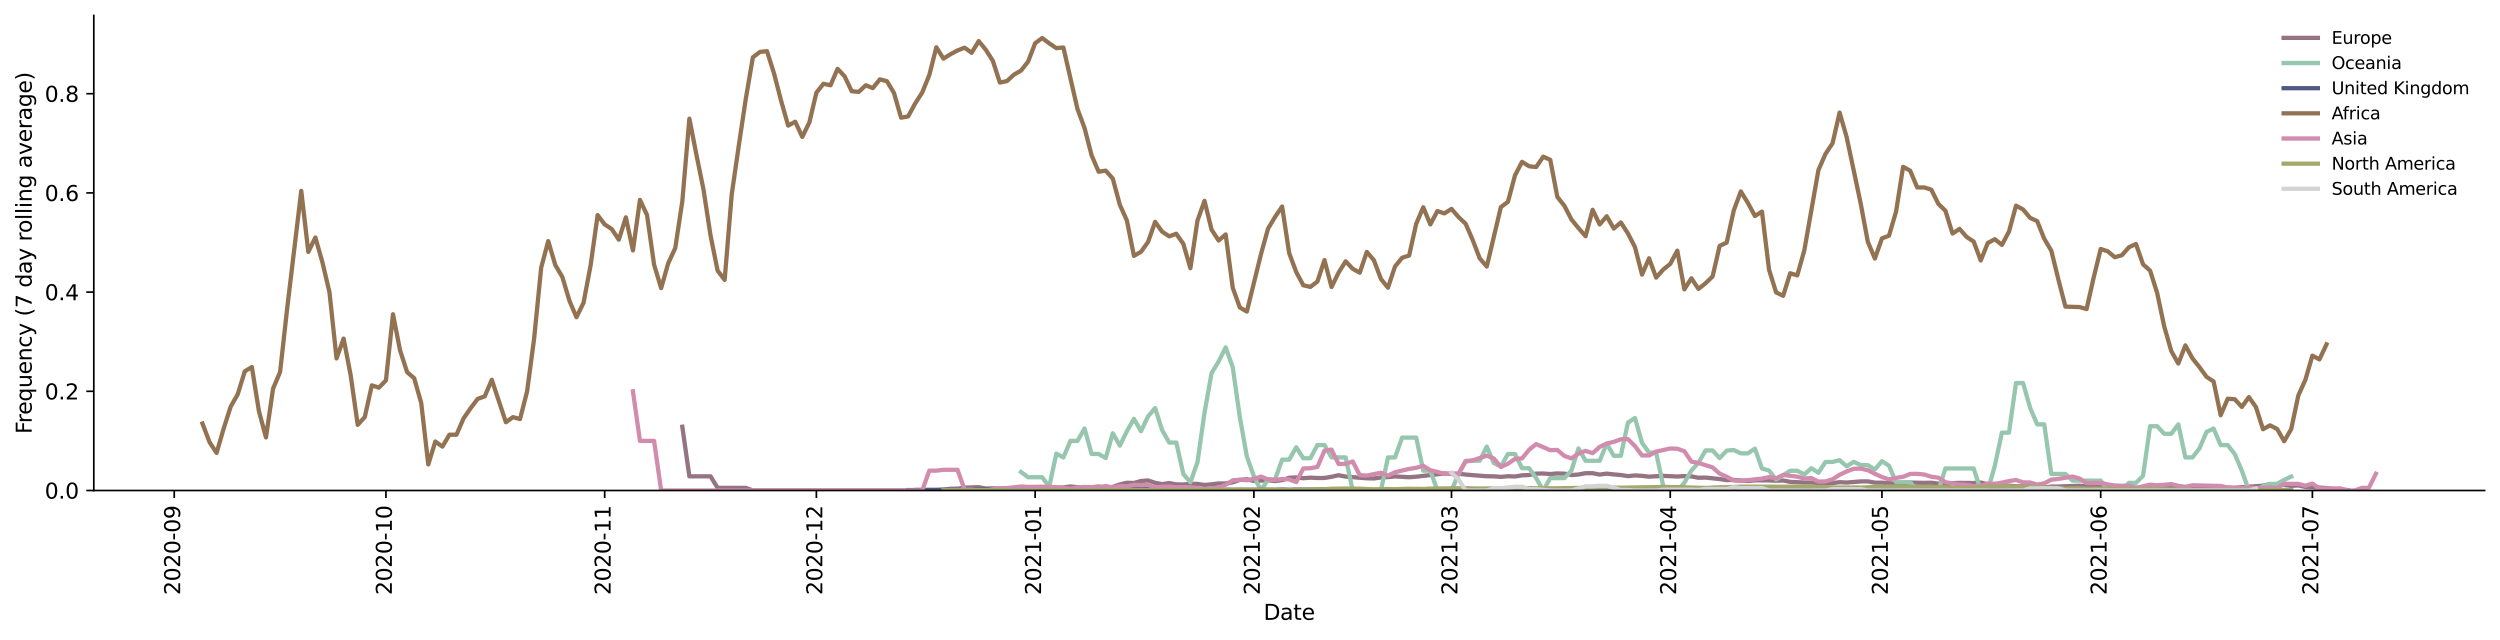 <?xml version="1.0" encoding="utf-8" standalone="no"?>
<!DOCTYPE svg PUBLIC "-//W3C//DTD SVG 1.1//EN"
  "http://www.w3.org/Graphics/SVG/1.1/DTD/svg11.dtd">
<svg height="298.621pt" version="1.1" viewBox="0 0 1166.981 298.621" width="1166.981pt" xmlns="http://www.w3.org/2000/svg" xmlns:xlink="http://www.w3.org/1999/xlink">
 <defs>
  <style type="text/css">*{stroke-linecap:butt;stroke-linejoin:round;}</style>
 </defs>
 <g id="figure_1">
  <g id="patch_1">
   <path d="M 0 298.621 
L 1166.981 298.621 
L 1166.981 0 
L 0 0 
z
" style="fill:#ffffff;"/>
  </g>
  <g id="axes_1">
   <g id="patch_2">
    <path d="M 43.781 228.96 
L 1159.781 228.96 
L 1159.781 7.2 
L 43.781 7.2 
z
" style="fill:#ffffff;"/>
   </g>
   <g id="matplotlib.axis_1">
    <g id="xtick_1">
     <g id="line2d_1">
      <defs>
       <path d="M 0 0 
L 0 3.5 
" id="meb7464f988" style="stroke:#000000;stroke-width:0.8;"/>
      </defs>
      <g>
       <use style="stroke:#000000;stroke-width:0.8;" x="81.333" xlink:href="#meb7464f988" y="228.96"/>
      </g>
     </g>
     <g id="text_1">
      <!-- 2020-09 -->
      <g transform="translate(84.092 277.743)rotate(-90)scale(0.1 -0.1)">
       <defs>
        <path d="M 1228 531 
L 3431 531 
L 3431 0 
L 469 0 
L 469 531 
Q 828 903 1448 1529 
Q 2069 2156 2228 2338 
Q 2531 2678 2651 2914 
Q 2772 3150 2772 3378 
Q 2772 3750 2511 3984 
Q 2250 4219 1831 4219 
Q 1534 4219 1204 4116 
Q 875 4013 500 3803 
L 500 4441 
Q 881 4594 1212 4672 
Q 1544 4750 1819 4750 
Q 2544 4750 2975 4387 
Q 3406 4025 3406 3419 
Q 3406 3131 3298 2873 
Q 3191 2616 2906 2266 
Q 2828 2175 2409 1742 
Q 1991 1309 1228 531 
z
" id="DejaVuSans-32" transform="scale(0.016)"/>
        <path d="M 2034 4250 
Q 1547 4250 1301 3770 
Q 1056 3291 1056 2328 
Q 1056 1369 1301 889 
Q 1547 409 2034 409 
Q 2525 409 2770 889 
Q 3016 1369 3016 2328 
Q 3016 3291 2770 3770 
Q 2525 4250 2034 4250 
z
M 2034 4750 
Q 2819 4750 3233 4129 
Q 3647 3509 3647 2328 
Q 3647 1150 3233 529 
Q 2819 -91 2034 -91 
Q 1250 -91 836 529 
Q 422 1150 422 2328 
Q 422 3509 836 4129 
Q 1250 4750 2034 4750 
z
" id="DejaVuSans-30" transform="scale(0.016)"/>
        <path d="M 313 2009 
L 1997 2009 
L 1997 1497 
L 313 1497 
L 313 2009 
z
" id="DejaVuSans-2d" transform="scale(0.016)"/>
        <path d="M 703 97 
L 703 672 
Q 941 559 1184 500 
Q 1428 441 1663 441 
Q 2288 441 2617 861 
Q 2947 1281 2994 2138 
Q 2813 1869 2534 1725 
Q 2256 1581 1919 1581 
Q 1219 1581 811 2004 
Q 403 2428 403 3163 
Q 403 3881 828 4315 
Q 1253 4750 1959 4750 
Q 2769 4750 3195 4129 
Q 3622 3509 3622 2328 
Q 3622 1225 3098 567 
Q 2575 -91 1691 -91 
Q 1453 -91 1209 -44 
Q 966 3 703 97 
z
M 1959 2075 
Q 2384 2075 2632 2365 
Q 2881 2656 2881 3163 
Q 2881 3666 2632 3958 
Q 2384 4250 1959 4250 
Q 1534 4250 1286 3958 
Q 1038 3666 1038 3163 
Q 1038 2656 1286 2365 
Q 1534 2075 1959 2075 
z
" id="DejaVuSans-39" transform="scale(0.016)"/>
       </defs>
       <use xlink:href="#DejaVuSans-32"/>
       <use x="63.623" xlink:href="#DejaVuSans-30"/>
       <use x="127.246" xlink:href="#DejaVuSans-32"/>
       <use x="190.869" xlink:href="#DejaVuSans-30"/>
       <use x="254.492" xlink:href="#DejaVuSans-2d"/>
       <use x="290.576" xlink:href="#DejaVuSans-30"/>
       <use x="354.199" xlink:href="#DejaVuSans-39"/>
      </g>
     </g>
    </g>
    <g id="xtick_2">
     <g id="line2d_2">
      <g>
       <use style="stroke:#000000;stroke-width:0.8;" x="180.152" xlink:href="#meb7464f988" y="228.96"/>
      </g>
     </g>
     <g id="text_2">
      <!-- 2020-10 -->
      <g transform="translate(182.911 277.743)rotate(-90)scale(0.1 -0.1)">
       <defs>
        <path d="M 794 531 
L 1825 531 
L 1825 4091 
L 703 3866 
L 703 4441 
L 1819 4666 
L 2450 4666 
L 2450 531 
L 3481 531 
L 3481 0 
L 794 0 
L 794 531 
z
" id="DejaVuSans-31" transform="scale(0.016)"/>
       </defs>
       <use xlink:href="#DejaVuSans-32"/>
       <use x="63.623" xlink:href="#DejaVuSans-30"/>
       <use x="127.246" xlink:href="#DejaVuSans-32"/>
       <use x="190.869" xlink:href="#DejaVuSans-30"/>
       <use x="254.492" xlink:href="#DejaVuSans-2d"/>
       <use x="290.576" xlink:href="#DejaVuSans-31"/>
       <use x="354.199" xlink:href="#DejaVuSans-30"/>
      </g>
     </g>
    </g>
    <g id="xtick_3">
     <g id="line2d_3">
      <g>
       <use style="stroke:#000000;stroke-width:0.8;" x="282.265" xlink:href="#meb7464f988" y="228.96"/>
      </g>
     </g>
     <g id="text_3">
      <!-- 2020-11 -->
      <g transform="translate(285.025 277.743)rotate(-90)scale(0.1 -0.1)">
       <use xlink:href="#DejaVuSans-32"/>
       <use x="63.623" xlink:href="#DejaVuSans-30"/>
       <use x="127.246" xlink:href="#DejaVuSans-32"/>
       <use x="190.869" xlink:href="#DejaVuSans-30"/>
       <use x="254.492" xlink:href="#DejaVuSans-2d"/>
       <use x="290.576" xlink:href="#DejaVuSans-31"/>
       <use x="354.199" xlink:href="#DejaVuSans-31"/>
      </g>
     </g>
    </g>
    <g id="xtick_4">
     <g id="line2d_4">
      <g>
       <use style="stroke:#000000;stroke-width:0.8;" x="381.085" xlink:href="#meb7464f988" y="228.96"/>
      </g>
     </g>
     <g id="text_4">
      <!-- 2020-12 -->
      <g transform="translate(383.844 277.743)rotate(-90)scale(0.1 -0.1)">
       <use xlink:href="#DejaVuSans-32"/>
       <use x="63.623" xlink:href="#DejaVuSans-30"/>
       <use x="127.246" xlink:href="#DejaVuSans-32"/>
       <use x="190.869" xlink:href="#DejaVuSans-30"/>
       <use x="254.492" xlink:href="#DejaVuSans-2d"/>
       <use x="290.576" xlink:href="#DejaVuSans-31"/>
       <use x="354.199" xlink:href="#DejaVuSans-32"/>
      </g>
     </g>
    </g>
    <g id="xtick_5">
     <g id="line2d_5">
      <g>
       <use style="stroke:#000000;stroke-width:0.8;" x="483.198" xlink:href="#meb7464f988" y="228.96"/>
      </g>
     </g>
     <g id="text_5">
      <!-- 2021-01 -->
      <g transform="translate(485.957 277.743)rotate(-90)scale(0.1 -0.1)">
       <use xlink:href="#DejaVuSans-32"/>
       <use x="63.623" xlink:href="#DejaVuSans-30"/>
       <use x="127.246" xlink:href="#DejaVuSans-32"/>
       <use x="190.869" xlink:href="#DejaVuSans-31"/>
       <use x="254.492" xlink:href="#DejaVuSans-2d"/>
       <use x="290.576" xlink:href="#DejaVuSans-30"/>
       <use x="354.199" xlink:href="#DejaVuSans-31"/>
      </g>
     </g>
    </g>
    <g id="xtick_6">
     <g id="line2d_6">
      <g>
       <use style="stroke:#000000;stroke-width:0.8;" x="585.311" xlink:href="#meb7464f988" y="228.96"/>
      </g>
     </g>
     <g id="text_6">
      <!-- 2021-02 -->
      <g transform="translate(588.071 277.743)rotate(-90)scale(0.1 -0.1)">
       <use xlink:href="#DejaVuSans-32"/>
       <use x="63.623" xlink:href="#DejaVuSans-30"/>
       <use x="127.246" xlink:href="#DejaVuSans-32"/>
       <use x="190.869" xlink:href="#DejaVuSans-31"/>
       <use x="254.492" xlink:href="#DejaVuSans-2d"/>
       <use x="290.576" xlink:href="#DejaVuSans-30"/>
       <use x="354.199" xlink:href="#DejaVuSans-32"/>
      </g>
     </g>
    </g>
    <g id="xtick_7">
     <g id="line2d_7">
      <g>
       <use style="stroke:#000000;stroke-width:0.8;" x="677.543" xlink:href="#meb7464f988" y="228.96"/>
      </g>
     </g>
     <g id="text_7">
      <!-- 2021-03 -->
      <g transform="translate(680.302 277.743)rotate(-90)scale(0.1 -0.1)">
       <defs>
        <path d="M 2597 2516 
Q 3050 2419 3304 2112 
Q 3559 1806 3559 1356 
Q 3559 666 3084 287 
Q 2609 -91 1734 -91 
Q 1441 -91 1130 -33 
Q 819 25 488 141 
L 488 750 
Q 750 597 1062 519 
Q 1375 441 1716 441 
Q 2309 441 2620 675 
Q 2931 909 2931 1356 
Q 2931 1769 2642 2001 
Q 2353 2234 1838 2234 
L 1294 2234 
L 1294 2753 
L 1863 2753 
Q 2328 2753 2575 2939 
Q 2822 3125 2822 3475 
Q 2822 3834 2567 4026 
Q 2313 4219 1838 4219 
Q 1578 4219 1281 4162 
Q 984 4106 628 3988 
L 628 4550 
Q 988 4650 1302 4700 
Q 1616 4750 1894 4750 
Q 2613 4750 3031 4423 
Q 3450 4097 3450 3541 
Q 3450 3153 3228 2886 
Q 3006 2619 2597 2516 
z
" id="DejaVuSans-33" transform="scale(0.016)"/>
       </defs>
       <use xlink:href="#DejaVuSans-32"/>
       <use x="63.623" xlink:href="#DejaVuSans-30"/>
       <use x="127.246" xlink:href="#DejaVuSans-32"/>
       <use x="190.869" xlink:href="#DejaVuSans-31"/>
       <use x="254.492" xlink:href="#DejaVuSans-2d"/>
       <use x="290.576" xlink:href="#DejaVuSans-30"/>
       <use x="354.199" xlink:href="#DejaVuSans-33"/>
      </g>
     </g>
    </g>
    <g id="xtick_8">
     <g id="line2d_8">
      <g>
       <use style="stroke:#000000;stroke-width:0.8;" x="779.656" xlink:href="#meb7464f988" y="228.96"/>
      </g>
     </g>
     <g id="text_8">
      <!-- 2021-04 -->
      <g transform="translate(782.415 277.743)rotate(-90)scale(0.1 -0.1)">
       <defs>
        <path d="M 2419 4116 
L 825 1625 
L 2419 1625 
L 2419 4116 
z
M 2253 4666 
L 3047 4666 
L 3047 1625 
L 3713 1625 
L 3713 1100 
L 3047 1100 
L 3047 0 
L 2419 0 
L 2419 1100 
L 313 1100 
L 313 1709 
L 2253 4666 
z
" id="DejaVuSans-34" transform="scale(0.016)"/>
       </defs>
       <use xlink:href="#DejaVuSans-32"/>
       <use x="63.623" xlink:href="#DejaVuSans-30"/>
       <use x="127.246" xlink:href="#DejaVuSans-32"/>
       <use x="190.869" xlink:href="#DejaVuSans-31"/>
       <use x="254.492" xlink:href="#DejaVuSans-2d"/>
       <use x="290.576" xlink:href="#DejaVuSans-30"/>
       <use x="354.199" xlink:href="#DejaVuSans-34"/>
      </g>
     </g>
    </g>
    <g id="xtick_9">
     <g id="line2d_9">
      <g>
       <use style="stroke:#000000;stroke-width:0.8;" x="878.475" xlink:href="#meb7464f988" y="228.96"/>
      </g>
     </g>
     <g id="text_9">
      <!-- 2021-05 -->
      <g transform="translate(881.235 277.743)rotate(-90)scale(0.1 -0.1)">
       <defs>
        <path d="M 691 4666 
L 3169 4666 
L 3169 4134 
L 1269 4134 
L 1269 2991 
Q 1406 3038 1543 3061 
Q 1681 3084 1819 3084 
Q 2600 3084 3056 2656 
Q 3513 2228 3513 1497 
Q 3513 744 3044 326 
Q 2575 -91 1722 -91 
Q 1428 -91 1123 -41 
Q 819 9 494 109 
L 494 744 
Q 775 591 1075 516 
Q 1375 441 1709 441 
Q 2250 441 2565 725 
Q 2881 1009 2881 1497 
Q 2881 1984 2565 2268 
Q 2250 2553 1709 2553 
Q 1456 2553 1204 2497 
Q 953 2441 691 2322 
L 691 4666 
z
" id="DejaVuSans-35" transform="scale(0.016)"/>
       </defs>
       <use xlink:href="#DejaVuSans-32"/>
       <use x="63.623" xlink:href="#DejaVuSans-30"/>
       <use x="127.246" xlink:href="#DejaVuSans-32"/>
       <use x="190.869" xlink:href="#DejaVuSans-31"/>
       <use x="254.492" xlink:href="#DejaVuSans-2d"/>
       <use x="290.576" xlink:href="#DejaVuSans-30"/>
       <use x="354.199" xlink:href="#DejaVuSans-35"/>
      </g>
     </g>
    </g>
    <g id="xtick_10">
     <g id="line2d_10">
      <g>
       <use style="stroke:#000000;stroke-width:0.8;" x="980.589" xlink:href="#meb7464f988" y="228.96"/>
      </g>
     </g>
     <g id="text_10">
      <!-- 2021-06 -->
      <g transform="translate(983.348 277.743)rotate(-90)scale(0.1 -0.1)">
       <defs>
        <path d="M 2113 2584 
Q 1688 2584 1439 2293 
Q 1191 2003 1191 1497 
Q 1191 994 1439 701 
Q 1688 409 2113 409 
Q 2538 409 2786 701 
Q 3034 994 3034 1497 
Q 3034 2003 2786 2293 
Q 2538 2584 2113 2584 
z
M 3366 4563 
L 3366 3988 
Q 3128 4100 2886 4159 
Q 2644 4219 2406 4219 
Q 1781 4219 1451 3797 
Q 1122 3375 1075 2522 
Q 1259 2794 1537 2939 
Q 1816 3084 2150 3084 
Q 2853 3084 3261 2657 
Q 3669 2231 3669 1497 
Q 3669 778 3244 343 
Q 2819 -91 2113 -91 
Q 1303 -91 875 529 
Q 447 1150 447 2328 
Q 447 3434 972 4092 
Q 1497 4750 2381 4750 
Q 2619 4750 2861 4703 
Q 3103 4656 3366 4563 
z
" id="DejaVuSans-36" transform="scale(0.016)"/>
       </defs>
       <use xlink:href="#DejaVuSans-32"/>
       <use x="63.623" xlink:href="#DejaVuSans-30"/>
       <use x="127.246" xlink:href="#DejaVuSans-32"/>
       <use x="190.869" xlink:href="#DejaVuSans-31"/>
       <use x="254.492" xlink:href="#DejaVuSans-2d"/>
       <use x="290.576" xlink:href="#DejaVuSans-30"/>
       <use x="354.199" xlink:href="#DejaVuSans-36"/>
      </g>
     </g>
    </g>
    <g id="xtick_11">
     <g id="line2d_11">
      <g>
       <use style="stroke:#000000;stroke-width:0.8;" x="1079.408" xlink:href="#meb7464f988" y="228.96"/>
      </g>
     </g>
     <g id="text_11">
      <!-- 2021-07 -->
      <g transform="translate(1082.168 277.743)rotate(-90)scale(0.1 -0.1)">
       <defs>
        <path d="M 525 4666 
L 3525 4666 
L 3525 4397 
L 1831 0 
L 1172 0 
L 2766 4134 
L 525 4134 
L 525 4666 
z
" id="DejaVuSans-37" transform="scale(0.016)"/>
       </defs>
       <use xlink:href="#DejaVuSans-32"/>
       <use x="63.623" xlink:href="#DejaVuSans-30"/>
       <use x="127.246" xlink:href="#DejaVuSans-32"/>
       <use x="190.869" xlink:href="#DejaVuSans-31"/>
       <use x="254.492" xlink:href="#DejaVuSans-2d"/>
       <use x="290.576" xlink:href="#DejaVuSans-30"/>
       <use x="354.199" xlink:href="#DejaVuSans-37"/>
      </g>
     </g>
    </g>
    <g id="text_12">
     <!-- Date -->
     <g transform="translate(589.83 289.341)scale(0.1 -0.1)">
      <defs>
       <path d="M 1259 4147 
L 1259 519 
L 2022 519 
Q 2988 519 3436 956 
Q 3884 1394 3884 2338 
Q 3884 3275 3436 3711 
Q 2988 4147 2022 4147 
L 1259 4147 
z
M 628 4666 
L 1925 4666 
Q 3281 4666 3915 4102 
Q 4550 3538 4550 2338 
Q 4550 1131 3912 565 
Q 3275 0 1925 0 
L 628 0 
L 628 4666 
z
" id="DejaVuSans-44" transform="scale(0.016)"/>
       <path d="M 2194 1759 
Q 1497 1759 1228 1600 
Q 959 1441 959 1056 
Q 959 750 1161 570 
Q 1363 391 1709 391 
Q 2188 391 2477 730 
Q 2766 1069 2766 1631 
L 2766 1759 
L 2194 1759 
z
M 3341 1997 
L 3341 0 
L 2766 0 
L 2766 531 
Q 2569 213 2275 61 
Q 1981 -91 1556 -91 
Q 1019 -91 701 211 
Q 384 513 384 1019 
Q 384 1609 779 1909 
Q 1175 2209 1959 2209 
L 2766 2209 
L 2766 2266 
Q 2766 2663 2505 2880 
Q 2244 3097 1772 3097 
Q 1472 3097 1187 3025 
Q 903 2953 641 2809 
L 641 3341 
Q 956 3463 1253 3523 
Q 1550 3584 1831 3584 
Q 2591 3584 2966 3190 
Q 3341 2797 3341 1997 
z
" id="DejaVuSans-61" transform="scale(0.016)"/>
       <path d="M 1172 4494 
L 1172 3500 
L 2356 3500 
L 2356 3053 
L 1172 3053 
L 1172 1153 
Q 1172 725 1289 603 
Q 1406 481 1766 481 
L 2356 481 
L 2356 0 
L 1766 0 
Q 1100 0 847 248 
Q 594 497 594 1153 
L 594 3053 
L 172 3053 
L 172 3500 
L 594 3500 
L 594 4494 
L 1172 4494 
z
" id="DejaVuSans-74" transform="scale(0.016)"/>
       <path d="M 3597 1894 
L 3597 1613 
L 953 1613 
Q 991 1019 1311 708 
Q 1631 397 2203 397 
Q 2534 397 2845 478 
Q 3156 559 3463 722 
L 3463 178 
Q 3153 47 2828 -22 
Q 2503 -91 2169 -91 
Q 1331 -91 842 396 
Q 353 884 353 1716 
Q 353 2575 817 3079 
Q 1281 3584 2069 3584 
Q 2775 3584 3186 3129 
Q 3597 2675 3597 1894 
z
M 3022 2063 
Q 3016 2534 2758 2815 
Q 2500 3097 2075 3097 
Q 1594 3097 1305 2825 
Q 1016 2553 972 2059 
L 3022 2063 
z
" id="DejaVuSans-65" transform="scale(0.016)"/>
      </defs>
      <use xlink:href="#DejaVuSans-44"/>
      <use x="77.002" xlink:href="#DejaVuSans-61"/>
      <use x="138.281" xlink:href="#DejaVuSans-74"/>
      <use x="177.49" xlink:href="#DejaVuSans-65"/>
     </g>
    </g>
   </g>
   <g id="matplotlib.axis_2">
    <g id="ytick_1">
     <g id="line2d_12">
      <defs>
       <path d="M 0 0 
L -3.5 0 
" id="m2d8e67a272" style="stroke:#000000;stroke-width:0.8;"/>
      </defs>
      <g>
       <use style="stroke:#000000;stroke-width:0.8;" x="43.781" xlink:href="#m2d8e67a272" y="228.96"/>
      </g>
     </g>
     <g id="text_13">
      <!-- 0.0 -->
      <g transform="translate(20.878 232.759)scale(0.1 -0.1)">
       <defs>
        <path d="M 684 794 
L 1344 794 
L 1344 0 
L 684 0 
L 684 794 
z
" id="DejaVuSans-2e" transform="scale(0.016)"/>
       </defs>
       <use xlink:href="#DejaVuSans-30"/>
       <use x="63.623" xlink:href="#DejaVuSans-2e"/>
       <use x="95.41" xlink:href="#DejaVuSans-30"/>
      </g>
     </g>
    </g>
    <g id="ytick_2">
     <g id="line2d_13">
      <g>
       <use style="stroke:#000000;stroke-width:0.8;" x="43.781" xlink:href="#m2d8e67a272" y="182.654"/>
      </g>
     </g>
     <g id="text_14">
      <!-- 0.2 -->
      <g transform="translate(20.878 186.454)scale(0.1 -0.1)">
       <use xlink:href="#DejaVuSans-30"/>
       <use x="63.623" xlink:href="#DejaVuSans-2e"/>
       <use x="95.41" xlink:href="#DejaVuSans-32"/>
      </g>
     </g>
    </g>
    <g id="ytick_3">
     <g id="line2d_14">
      <g>
       <use style="stroke:#000000;stroke-width:0.8;" x="43.781" xlink:href="#m2d8e67a272" y="136.349"/>
      </g>
     </g>
     <g id="text_15">
      <!-- 0.4 -->
      <g transform="translate(20.878 140.148)scale(0.1 -0.1)">
       <use xlink:href="#DejaVuSans-30"/>
       <use x="63.623" xlink:href="#DejaVuSans-2e"/>
       <use x="95.41" xlink:href="#DejaVuSans-34"/>
      </g>
     </g>
    </g>
    <g id="ytick_4">
     <g id="line2d_15">
      <g>
       <use style="stroke:#000000;stroke-width:0.8;" x="43.781" xlink:href="#m2d8e67a272" y="90.043"/>
      </g>
     </g>
     <g id="text_16">
      <!-- 0.6 -->
      <g transform="translate(20.878 93.842)scale(0.1 -0.1)">
       <use xlink:href="#DejaVuSans-30"/>
       <use x="63.623" xlink:href="#DejaVuSans-2e"/>
       <use x="95.41" xlink:href="#DejaVuSans-36"/>
      </g>
     </g>
    </g>
    <g id="ytick_5">
     <g id="line2d_16">
      <g>
       <use style="stroke:#000000;stroke-width:0.8;" x="43.781" xlink:href="#m2d8e67a272" y="43.737"/>
      </g>
     </g>
     <g id="text_17">
      <!-- 0.8 -->
      <g transform="translate(20.878 47.537)scale(0.1 -0.1)">
       <defs>
        <path d="M 2034 2216 
Q 1584 2216 1326 1975 
Q 1069 1734 1069 1313 
Q 1069 891 1326 650 
Q 1584 409 2034 409 
Q 2484 409 2743 651 
Q 3003 894 3003 1313 
Q 3003 1734 2745 1975 
Q 2488 2216 2034 2216 
z
M 1403 2484 
Q 997 2584 770 2862 
Q 544 3141 544 3541 
Q 544 4100 942 4425 
Q 1341 4750 2034 4750 
Q 2731 4750 3128 4425 
Q 3525 4100 3525 3541 
Q 3525 3141 3298 2862 
Q 3072 2584 2669 2484 
Q 3125 2378 3379 2068 
Q 3634 1759 3634 1313 
Q 3634 634 3220 271 
Q 2806 -91 2034 -91 
Q 1263 -91 848 271 
Q 434 634 434 1313 
Q 434 1759 690 2068 
Q 947 2378 1403 2484 
z
M 1172 3481 
Q 1172 3119 1398 2916 
Q 1625 2713 2034 2713 
Q 2441 2713 2670 2916 
Q 2900 3119 2900 3481 
Q 2900 3844 2670 4047 
Q 2441 4250 2034 4250 
Q 1625 4250 1398 4047 
Q 1172 3844 1172 3481 
z
" id="DejaVuSans-38" transform="scale(0.016)"/>
       </defs>
       <use xlink:href="#DejaVuSans-30"/>
       <use x="63.623" xlink:href="#DejaVuSans-2e"/>
       <use x="95.41" xlink:href="#DejaVuSans-38"/>
      </g>
     </g>
    </g>
    <g id="text_18">
     <!-- Frequency (7 day rolling average) -->
     <g transform="translate(14.798 202.529)rotate(-90)scale(0.1 -0.1)">
      <defs>
       <path d="M 628 4666 
L 3309 4666 
L 3309 4134 
L 1259 4134 
L 1259 2759 
L 3109 2759 
L 3109 2228 
L 1259 2228 
L 1259 0 
L 628 0 
L 628 4666 
z
" id="DejaVuSans-46" transform="scale(0.016)"/>
       <path d="M 2631 2963 
Q 2534 3019 2420 3045 
Q 2306 3072 2169 3072 
Q 1681 3072 1420 2755 
Q 1159 2438 1159 1844 
L 1159 0 
L 581 0 
L 581 3500 
L 1159 3500 
L 1159 2956 
Q 1341 3275 1631 3429 
Q 1922 3584 2338 3584 
Q 2397 3584 2469 3576 
Q 2541 3569 2628 3553 
L 2631 2963 
z
" id="DejaVuSans-72" transform="scale(0.016)"/>
       <path d="M 947 1747 
Q 947 1113 1208 752 
Q 1469 391 1925 391 
Q 2381 391 2643 752 
Q 2906 1113 2906 1747 
Q 2906 2381 2643 2742 
Q 2381 3103 1925 3103 
Q 1469 3103 1208 2742 
Q 947 2381 947 1747 
z
M 2906 525 
Q 2725 213 2448 61 
Q 2172 -91 1784 -91 
Q 1150 -91 751 415 
Q 353 922 353 1747 
Q 353 2572 751 3078 
Q 1150 3584 1784 3584 
Q 2172 3584 2448 3432 
Q 2725 3281 2906 2969 
L 2906 3500 
L 3481 3500 
L 3481 -1331 
L 2906 -1331 
L 2906 525 
z
" id="DejaVuSans-71" transform="scale(0.016)"/>
       <path d="M 544 1381 
L 544 3500 
L 1119 3500 
L 1119 1403 
Q 1119 906 1312 657 
Q 1506 409 1894 409 
Q 2359 409 2629 706 
Q 2900 1003 2900 1516 
L 2900 3500 
L 3475 3500 
L 3475 0 
L 2900 0 
L 2900 538 
Q 2691 219 2414 64 
Q 2138 -91 1772 -91 
Q 1169 -91 856 284 
Q 544 659 544 1381 
z
M 1991 3584 
L 1991 3584 
z
" id="DejaVuSans-75" transform="scale(0.016)"/>
       <path d="M 3513 2113 
L 3513 0 
L 2938 0 
L 2938 2094 
Q 2938 2591 2744 2837 
Q 2550 3084 2163 3084 
Q 1697 3084 1428 2787 
Q 1159 2491 1159 1978 
L 1159 0 
L 581 0 
L 581 3500 
L 1159 3500 
L 1159 2956 
Q 1366 3272 1645 3428 
Q 1925 3584 2291 3584 
Q 2894 3584 3203 3211 
Q 3513 2838 3513 2113 
z
" id="DejaVuSans-6e" transform="scale(0.016)"/>
       <path d="M 3122 3366 
L 3122 2828 
Q 2878 2963 2633 3030 
Q 2388 3097 2138 3097 
Q 1578 3097 1268 2742 
Q 959 2388 959 1747 
Q 959 1106 1268 751 
Q 1578 397 2138 397 
Q 2388 397 2633 464 
Q 2878 531 3122 666 
L 3122 134 
Q 2881 22 2623 -34 
Q 2366 -91 2075 -91 
Q 1284 -91 818 406 
Q 353 903 353 1747 
Q 353 2603 823 3093 
Q 1294 3584 2113 3584 
Q 2378 3584 2631 3529 
Q 2884 3475 3122 3366 
z
" id="DejaVuSans-63" transform="scale(0.016)"/>
       <path d="M 2059 -325 
Q 1816 -950 1584 -1140 
Q 1353 -1331 966 -1331 
L 506 -1331 
L 506 -850 
L 844 -850 
Q 1081 -850 1212 -737 
Q 1344 -625 1503 -206 
L 1606 56 
L 191 3500 
L 800 3500 
L 1894 763 
L 2988 3500 
L 3597 3500 
L 2059 -325 
z
" id="DejaVuSans-79" transform="scale(0.016)"/>
       <path id="DejaVuSans-20" transform="scale(0.016)"/>
       <path d="M 1984 4856 
Q 1566 4138 1362 3434 
Q 1159 2731 1159 2009 
Q 1159 1288 1364 580 
Q 1569 -128 1984 -844 
L 1484 -844 
Q 1016 -109 783 600 
Q 550 1309 550 2009 
Q 550 2706 781 3412 
Q 1013 4119 1484 4856 
L 1984 4856 
z
" id="DejaVuSans-28" transform="scale(0.016)"/>
       <path d="M 2906 2969 
L 2906 4863 
L 3481 4863 
L 3481 0 
L 2906 0 
L 2906 525 
Q 2725 213 2448 61 
Q 2172 -91 1784 -91 
Q 1150 -91 751 415 
Q 353 922 353 1747 
Q 353 2572 751 3078 
Q 1150 3584 1784 3584 
Q 2172 3584 2448 3432 
Q 2725 3281 2906 2969 
z
M 947 1747 
Q 947 1113 1208 752 
Q 1469 391 1925 391 
Q 2381 391 2643 752 
Q 2906 1113 2906 1747 
Q 2906 2381 2643 2742 
Q 2381 3103 1925 3103 
Q 1469 3103 1208 2742 
Q 947 2381 947 1747 
z
" id="DejaVuSans-64" transform="scale(0.016)"/>
       <path d="M 1959 3097 
Q 1497 3097 1228 2736 
Q 959 2375 959 1747 
Q 959 1119 1226 758 
Q 1494 397 1959 397 
Q 2419 397 2687 759 
Q 2956 1122 2956 1747 
Q 2956 2369 2687 2733 
Q 2419 3097 1959 3097 
z
M 1959 3584 
Q 2709 3584 3137 3096 
Q 3566 2609 3566 1747 
Q 3566 888 3137 398 
Q 2709 -91 1959 -91 
Q 1206 -91 779 398 
Q 353 888 353 1747 
Q 353 2609 779 3096 
Q 1206 3584 1959 3584 
z
" id="DejaVuSans-6f" transform="scale(0.016)"/>
       <path d="M 603 4863 
L 1178 4863 
L 1178 0 
L 603 0 
L 603 4863 
z
" id="DejaVuSans-6c" transform="scale(0.016)"/>
       <path d="M 603 3500 
L 1178 3500 
L 1178 0 
L 603 0 
L 603 3500 
z
M 603 4863 
L 1178 4863 
L 1178 4134 
L 603 4134 
L 603 4863 
z
" id="DejaVuSans-69" transform="scale(0.016)"/>
       <path d="M 2906 1791 
Q 2906 2416 2648 2759 
Q 2391 3103 1925 3103 
Q 1463 3103 1205 2759 
Q 947 2416 947 1791 
Q 947 1169 1205 825 
Q 1463 481 1925 481 
Q 2391 481 2648 825 
Q 2906 1169 2906 1791 
z
M 3481 434 
Q 3481 -459 3084 -895 
Q 2688 -1331 1869 -1331 
Q 1566 -1331 1297 -1286 
Q 1028 -1241 775 -1147 
L 775 -588 
Q 1028 -725 1275 -790 
Q 1522 -856 1778 -856 
Q 2344 -856 2625 -561 
Q 2906 -266 2906 331 
L 2906 616 
Q 2728 306 2450 153 
Q 2172 0 1784 0 
Q 1141 0 747 490 
Q 353 981 353 1791 
Q 353 2603 747 3093 
Q 1141 3584 1784 3584 
Q 2172 3584 2450 3431 
Q 2728 3278 2906 2969 
L 2906 3500 
L 3481 3500 
L 3481 434 
z
" id="DejaVuSans-67" transform="scale(0.016)"/>
       <path d="M 191 3500 
L 800 3500 
L 1894 563 
L 2988 3500 
L 3597 3500 
L 2284 0 
L 1503 0 
L 191 3500 
z
" id="DejaVuSans-76" transform="scale(0.016)"/>
       <path d="M 513 4856 
L 1013 4856 
Q 1481 4119 1714 3412 
Q 1947 2706 1947 2009 
Q 1947 1309 1714 600 
Q 1481 -109 1013 -844 
L 513 -844 
Q 928 -128 1133 580 
Q 1338 1288 1338 2009 
Q 1338 2731 1133 3434 
Q 928 4138 513 4856 
z
" id="DejaVuSans-29" transform="scale(0.016)"/>
      </defs>
      <use xlink:href="#DejaVuSans-46"/>
      <use x="50.27" xlink:href="#DejaVuSans-72"/>
      <use x="89.133" xlink:href="#DejaVuSans-65"/>
      <use x="150.656" xlink:href="#DejaVuSans-71"/>
      <use x="214.133" xlink:href="#DejaVuSans-75"/>
      <use x="277.512" xlink:href="#DejaVuSans-65"/>
      <use x="339.035" xlink:href="#DejaVuSans-6e"/>
      <use x="402.414" xlink:href="#DejaVuSans-63"/>
      <use x="457.395" xlink:href="#DejaVuSans-79"/>
      <use x="516.574" xlink:href="#DejaVuSans-20"/>
      <use x="548.361" xlink:href="#DejaVuSans-28"/>
      <use x="587.375" xlink:href="#DejaVuSans-37"/>
      <use x="650.998" xlink:href="#DejaVuSans-20"/>
      <use x="682.785" xlink:href="#DejaVuSans-64"/>
      <use x="746.262" xlink:href="#DejaVuSans-61"/>
      <use x="807.541" xlink:href="#DejaVuSans-79"/>
      <use x="866.721" xlink:href="#DejaVuSans-20"/>
      <use x="898.508" xlink:href="#DejaVuSans-72"/>
      <use x="937.371" xlink:href="#DejaVuSans-6f"/>
      <use x="998.553" xlink:href="#DejaVuSans-6c"/>
      <use x="1026.336" xlink:href="#DejaVuSans-6c"/>
      <use x="1054.119" xlink:href="#DejaVuSans-69"/>
      <use x="1081.902" xlink:href="#DejaVuSans-6e"/>
      <use x="1145.281" xlink:href="#DejaVuSans-67"/>
      <use x="1208.758" xlink:href="#DejaVuSans-20"/>
      <use x="1240.545" xlink:href="#DejaVuSans-61"/>
      <use x="1301.824" xlink:href="#DejaVuSans-76"/>
      <use x="1361.004" xlink:href="#DejaVuSans-65"/>
      <use x="1422.527" xlink:href="#DejaVuSans-72"/>
      <use x="1463.641" xlink:href="#DejaVuSans-61"/>
      <use x="1524.92" xlink:href="#DejaVuSans-67"/>
      <use x="1588.396" xlink:href="#DejaVuSans-65"/>
      <use x="1649.92" xlink:href="#DejaVuSans-29"/>
     </g>
    </g>
   </g>
   <g id="line2d_17">
    <path clip-path="url(#p9cdc4eec17)" d="M 318.499 199.192 
L 321.793 222.345 
L 331.675 222.345 
L 334.969 227.741 
L 348.145 227.741 
L 351.439 228.96 
L 423.906 228.942 
L 427.2 228.713 
L 437.082 228.713 
L 440.376 228.548 
L 443.67 228.139 
L 446.964 228.115 
L 450.258 227.629 
L 456.846 227.401 
L 460.14 228.039 
L 463.434 227.94 
L 466.728 228.097 
L 470.022 228.111 
L 476.61 227.771 
L 483.198 228.08 
L 486.492 227.582 
L 493.08 227.694 
L 496.374 227.534 
L 499.668 227.074 
L 506.256 227.764 
L 512.844 227.107 
L 516.138 227.615 
L 519.432 227.3 
L 522.726 226.137 
L 526.02 225.363 
L 529.314 225.457 
L 532.608 224.519 
L 535.902 224.271 
L 539.196 225.394 
L 542.49 225.98 
L 545.784 225.496 
L 549.078 226.118 
L 552.372 226.16 
L 555.666 225.85 
L 558.96 225.886 
L 562.254 226.379 
L 565.547 226.082 
L 568.841 225.671 
L 572.135 225.677 
L 575.429 225.149 
L 578.723 224.017 
L 582.017 223.728 
L 585.311 224.514 
L 591.899 224.206 
L 595.193 224.568 
L 598.487 224.113 
L 601.781 223.011 
L 605.075 222.842 
L 608.369 223.236 
L 611.663 222.96 
L 614.957 223.132 
L 618.251 223.106 
L 621.545 222.557 
L 624.839 221.834 
L 628.133 222.472 
L 638.015 223.259 
L 641.309 223.341 
L 644.603 222.876 
L 647.897 222.702 
L 651.191 222.398 
L 657.779 222.77 
L 661.073 222.521 
L 674.249 220.998 
L 677.543 221.264 
L 680.837 221.125 
L 684.131 221.521 
L 694.013 222.313 
L 697.307 222.354 
L 700.601 222.592 
L 703.895 222.301 
L 707.189 222.416 
L 710.483 221.882 
L 713.777 221.752 
L 717.071 221.078 
L 720.364 221.032 
L 723.658 221.281 
L 726.952 220.989 
L 730.246 221.092 
L 733.54 221.766 
L 736.834 221.496 
L 740.128 220.877 
L 743.422 220.876 
L 746.716 221.53 
L 750.01 221.078 
L 753.304 221.462 
L 756.598 221.732 
L 759.892 222.264 
L 763.186 221.931 
L 766.48 222.133 
L 769.774 222.503 
L 776.362 222.129 
L 782.95 222.431 
L 786.244 222.243 
L 789.538 222.368 
L 792.832 223.025 
L 796.126 222.927 
L 802.714 223.618 
L 806.008 224.119 
L 809.302 224.024 
L 815.89 224.529 
L 819.184 224.207 
L 825.772 224.261 
L 829.066 224.413 
L 832.36 224.297 
L 835.654 224.935 
L 842.242 225.242 
L 845.536 225.244 
L 848.83 225.475 
L 855.418 225.51 
L 858.712 225.076 
L 862.006 225.247 
L 868.594 224.728 
L 871.888 224.71 
L 875.181 225.293 
L 878.475 225.313 
L 881.769 225.504 
L 885.063 225.81 
L 891.651 225.242 
L 898.239 225.404 
L 901.533 225.33 
L 908.121 226.19 
L 911.415 225.527 
L 914.709 225.407 
L 921.297 225.464 
L 924.591 225.252 
L 927.885 226.053 
L 931.179 226.527 
L 937.767 226.696 
L 941.061 227.039 
L 947.649 226.966 
L 954.237 227.545 
L 957.531 227.12 
L 960.825 227.105 
L 970.707 226.731 
L 977.295 227.146 
L 987.177 227.334 
L 990.471 227.556 
L 993.765 227.527 
L 997.059 227.663 
L 1000.353 227.576 
L 1003.647 227.276 
L 1006.941 227.358 
L 1016.823 227.215 
L 1020.117 227.667 
L 1023.411 227.605 
L 1026.705 227.728 
L 1029.998 227.72 
L 1033.292 227.836 
L 1036.586 227.58 
L 1043.174 227.674 
L 1056.35 226.713 
L 1059.644 225.988 
L 1062.938 226.023 
L 1069.526 226.802 
L 1072.82 226.598 
L 1076.114 227.294 
L 1085.996 227.792 
L 1089.29 228.381 
L 1095.878 228.752 
L 1095.878 228.752 
" style="fill:none;stroke:#947383;stroke-linecap:square;stroke-width:2;"/>
   </g>
   <g id="line2d_18">
    <path clip-path="url(#p9cdc4eec17)" d="M 476.61 220.34 
L 479.904 222.769 
L 486.492 222.769 
L 489.786 227.179 
L 493.08 211.744 
L 496.374 213.525 
L 499.668 205.807 
L 502.962 205.807 
L 506.256 200.019 
L 509.55 211.892 
L 512.844 211.892 
L 516.138 213.822 
L 519.432 202.245 
L 522.726 208.033 
L 526.02 201.305 
L 529.314 195.517 
L 532.608 201.305 
L 535.902 194.359 
L 539.196 190.501 
L 542.49 200.791 
L 545.784 206.579 
L 549.078 206.579 
L 552.372 221.242 
L 555.666 225.101 
L 558.96 215.84 
L 562.254 192.687 
L 565.547 174.165 
L 568.841 168.763 
L 572.135 162.148 
L 575.429 171.409 
L 578.723 194.562 
L 582.017 213.084 
L 585.311 222.345 
L 588.605 228.96 
L 591.899 223.815 
L 595.193 223.815 
L 598.487 214.554 
L 601.781 214.554 
L 605.075 208.766 
L 608.369 213.911 
L 611.663 213.911 
L 614.957 207.737 
L 618.251 207.737 
L 621.545 213.525 
L 628.133 213.525 
L 631.427 228.96 
L 644.603 228.96 
L 647.897 213.525 
L 651.191 213.525 
L 654.485 204.264 
L 661.073 204.264 
L 664.367 219.699 
L 667.661 219.699 
L 670.955 228.96 
L 677.543 228.96 
L 680.837 221.242 
L 684.131 215.068 
L 690.719 215.068 
L 694.013 208.453 
L 697.307 216.171 
L 700.601 217.714 
L 703.895 211.926 
L 707.189 211.926 
L 710.483 218.541 
L 713.777 218.541 
L 717.071 223.172 
L 720.364 228.96 
L 723.658 223.172 
L 730.246 223.172 
L 733.54 219.61 
L 736.834 209.32 
L 740.128 215.108 
L 746.716 215.108 
L 750.01 207.093 
L 753.304 212.753 
L 756.598 212.753 
L 759.892 197.318 
L 763.186 195.113 
L 766.48 206.689 
L 769.774 211.32 
L 773.068 211.32 
L 776.362 226.755 
L 779.656 228.96 
L 782.95 228.96 
L 786.244 225.398 
L 789.538 219.61 
L 792.832 216.048 
L 796.126 210.26 
L 799.42 210.26 
L 802.714 213.822 
L 806.008 210.349 
L 809.302 210.052 
L 812.596 211.63 
L 815.89 211.63 
L 819.184 209.425 
L 822.478 218.687 
L 825.772 219.651 
L 829.066 223.861 
L 835.654 219.751 
L 838.948 219.751 
L 842.242 221.458 
L 845.536 218.564 
L 848.83 220.669 
L 852.124 215.617 
L 855.418 215.617 
L 858.712 214.791 
L 862.006 217.686 
L 865.3 215.581 
L 868.594 217.124 
L 871.888 217.124 
L 875.181 219.138 
L 878.475 215.279 
L 881.769 217.384 
L 885.063 225.101 
L 891.651 225.101 
L 894.945 228.96 
L 904.827 228.96 
L 908.121 218.67 
L 921.297 218.67 
L 924.591 228.96 
L 927.885 228.96 
L 931.179 217.384 
L 934.473 201.948 
L 937.767 201.948 
L 941.061 178.796 
L 944.355 178.796 
L 947.649 190.372 
L 950.943 198.09 
L 954.237 198.09 
L 957.531 221.242 
L 964.119 221.242 
L 967.413 224.329 
L 980.589 224.329 
L 983.883 228.96 
L 990.471 228.96 
L 993.765 225.398 
L 997.059 225.398 
L 1000.353 222.09 
L 1003.647 198.938 
L 1006.941 198.938 
L 1010.235 202.5 
L 1013.529 202.5 
L 1016.823 198.09 
L 1020.117 213.525 
L 1023.411 213.525 
L 1026.705 209.315 
L 1029.998 201.598 
L 1033.292 200.054 
L 1036.586 207.772 
L 1039.88 207.772 
L 1043.174 211.981 
L 1046.468 219.699 
L 1049.762 228.96 
L 1053.056 228.96 
L 1056.35 227.031 
L 1059.644 225.873 
L 1062.938 225.873 
L 1066.232 224.021 
L 1069.526 222.477 
L 1069.526 222.477 
" style="fill:none;stroke:#96c6ad;stroke-linecap:square;stroke-width:2;"/>
   </g>
   <g id="line2d_19">
    <path clip-path="url(#p9cdc4eec17)" d="M 423.906 228.771 
L 440.376 228.668 
L 446.964 228.775 
L 463.434 228.333 
L 466.728 228.389 
L 470.022 228.144 
L 479.904 228.349 
L 483.198 228.004 
L 486.492 228.258 
L 489.786 228.316 
L 493.08 228.181 
L 496.374 228.184 
L 499.668 228.561 
L 516.138 228.569 
L 532.608 228.348 
L 575.429 228.656 
L 595.193 228.639 
L 598.487 228.548 
L 601.781 228.645 
L 605.075 228.529 
L 614.957 228.534 
L 618.251 228.448 
L 638.015 228.715 
L 661.073 228.644 
L 684.131 228.388 
L 690.719 228.266 
L 697.307 228.286 
L 700.601 228.565 
L 703.895 228.685 
L 713.777 228.614 
L 723.658 228.271 
L 726.952 228.37 
L 733.54 228.349 
L 740.128 228.257 
L 743.422 228.189 
L 750.01 228.253 
L 753.304 228.155 
L 756.598 228.287 
L 766.48 228.253 
L 773.068 228.405 
L 779.656 228.388 
L 782.95 228.354 
L 789.538 228.031 
L 796.126 228.09 
L 799.42 227.775 
L 806.008 227.709 
L 809.302 227.468 
L 812.596 227.528 
L 815.89 227.92 
L 822.478 228.052 
L 825.772 228.317 
L 829.066 227.703 
L 835.654 227.45 
L 838.948 227.6 
L 842.242 227.428 
L 845.536 227.894 
L 852.124 228.245 
L 855.418 228.115 
L 858.712 228.254 
L 862.006 228.187 
L 865.3 227.73 
L 868.594 227.885 
L 875.181 227.762 
L 881.769 228.007 
L 885.063 227.877 
L 888.357 228.019 
L 894.945 227.87 
L 898.239 228.133 
L 901.533 227.886 
L 904.827 227.815 
L 911.415 227.988 
L 914.709 228.008 
L 918.003 228.423 
L 927.885 228.74 
L 937.767 228.899 
L 954.237 228.832 
L 957.531 228.71 
L 970.707 228.791 
L 974.001 228.913 
L 1003.647 228.839 
L 1023.411 228.858 
L 1033.292 228.941 
L 1056.35 228.911 
L 1056.35 228.911 
" style="fill:none;stroke:#525886;stroke-linecap:square;stroke-width:2;"/>
   </g>
   <g id="line2d_20">
    <path clip-path="url(#p9cdc4eec17)" d="M 94.509 197.7 
L 97.803 206.382 
L 101.096 211.414 
L 104.39 200.095 
L 107.684 189.805 
L 110.978 184.017 
L 114.272 173.331 
L 117.566 171.325 
L 120.86 191.906 
L 124.154 204.184 
L 127.448 181.476 
L 130.742 173.64 
L 134.036 144.056 
L 140.624 89.104 
L 143.918 117.599 
L 147.212 110.864 
L 150.506 122.441 
L 153.8 136.449 
L 157.094 167.319 
L 160.388 158.058 
L 163.682 175.144 
L 166.976 198.297 
L 170.27 194.689 
L 173.564 179.871 
L 176.858 180.961 
L 180.152 177.556 
L 183.446 146.685 
L 186.74 163.524 
L 190.034 173.711 
L 193.328 176.54 
L 196.622 188.116 
L 199.916 216.781 
L 203.21 206.096 
L 206.504 208.467 
L 209.798 202.915 
L 213.092 202.915 
L 216.386 195.297 
L 219.68 190.548 
L 222.974 186.192 
L 226.268 185.008 
L 229.562 177.29 
L 236.15 197.1 
L 239.444 194.711 
L 242.738 195.614 
L 246.032 182.751 
L 249.326 158.055 
L 252.62 124.914 
L 255.913 112.546 
L 259.207 123.724 
L 262.501 129.286 
L 265.795 140.363 
L 269.089 148.08 
L 272.383 141.338 
L 275.677 123.973 
L 278.971 100.403 
L 282.265 104.762 
L 285.559 106.923 
L 288.853 111.884 
L 292.147 101.465 
L 295.441 116.9 
L 298.735 93.299 
L 302.029 100.4 
L 305.323 123.552 
L 308.617 134.497 
L 311.911 122.921 
L 315.205 115.792 
L 318.499 93.99 
L 321.793 55.402 
L 325.087 72.24 
L 328.381 88.447 
L 331.675 109.916 
L 334.969 126.316 
L 338.263 130.638 
L 341.557 90.815 
L 344.851 68.037 
L 348.145 46.042 
L 351.439 26.748 
L 354.733 24.242 
L 358.027 23.888 
L 361.321 34.317 
L 364.615 47.051 
L 367.909 58.628 
L 371.203 56.812 
L 374.497 63.913 
L 377.791 57.161 
L 381.085 43.269 
L 384.379 39.101 
L 387.673 39.803 
L 390.967 32.129 
L 394.261 35.633 
L 397.555 42.579 
L 400.849 42.887 
L 404.143 39.811 
L 407.437 41.115 
L 410.73 37.032 
L 414.024 37.923 
L 417.318 43.435 
L 420.612 54.931 
L 423.906 54.35 
L 427.2 48.289 
L 430.494 43.133 
L 433.788 35.048 
L 437.082 22.069 
L 440.376 27.366 
L 443.67 25.324 
L 446.964 23.549 
L 450.258 22.262 
L 453.552 24.637 
L 456.846 19.176 
L 460.14 23.203 
L 463.434 28.352 
L 466.728 38.526 
L 470.022 37.866 
L 473.316 34.837 
L 476.61 32.948 
L 479.904 28.761 
L 483.198 20.177 
L 486.492 17.76 
L 489.786 20.23 
L 493.08 22.456 
L 496.374 22.177 
L 502.962 50.896 
L 506.256 59.746 
L 509.55 72.495 
L 512.844 80.166 
L 516.138 79.66 
L 519.432 83.358 
L 522.726 95.568 
L 526.02 102.939 
L 529.314 119.435 
L 532.608 117.539 
L 535.902 112.958 
L 539.196 103.571 
L 542.49 108.152 
L 545.784 110.322 
L 549.078 109.12 
L 552.372 113.843 
L 555.666 125.185 
L 558.96 103.017 
L 562.254 93.765 
L 565.547 107.2 
L 568.841 112.274 
L 572.135 109.427 
L 575.429 134.299 
L 578.723 143.505 
L 582.017 145.442 
L 588.605 118.677 
L 591.899 106.755 
L 595.193 101.254 
L 598.487 96.415 
L 601.781 118.166 
L 605.075 126.994 
L 608.369 133.156 
L 611.663 133.928 
L 614.957 131.409 
L 618.251 121.418 
L 621.545 133.979 
L 624.839 127.266 
L 628.133 121.974 
L 631.427 125.457 
L 634.721 127.289 
L 638.015 117.58 
L 641.309 121.439 
L 644.603 130.219 
L 647.897 134.297 
L 651.191 124.388 
L 654.485 120.333 
L 657.779 119.265 
L 661.073 104.458 
L 664.367 96.74 
L 667.661 104.762 
L 670.955 98.536 
L 674.249 99.605 
L 677.543 97.511 
L 680.837 101.327 
L 684.131 104.431 
L 687.425 111.98 
L 690.719 120.606 
L 694.013 124.426 
L 700.601 96.66 
L 703.895 94.211 
L 707.189 81.869 
L 710.483 75.551 
L 713.777 77.616 
L 717.071 77.963 
L 720.364 73.136 
L 723.658 74.611 
L 726.952 91.91 
L 730.246 96.071 
L 733.54 102.444 
L 736.834 106.477 
L 740.128 110.261 
L 743.422 97.927 
L 746.716 104.767 
L 750.01 100.941 
L 753.304 106.683 
L 756.598 103.853 
L 759.892 108.949 
L 763.186 115.34 
L 766.48 128.175 
L 769.774 120.573 
L 773.068 129.576 
L 776.362 125.834 
L 779.656 123.188 
L 782.95 116.999 
L 786.244 135.053 
L 789.538 129.908 
L 792.832 134.87 
L 796.126 132.224 
L 799.42 129.051 
L 802.714 114.776 
L 806.008 113.256 
L 809.302 98.275 
L 812.596 89.357 
L 815.89 94.692 
L 819.184 100.823 
L 822.478 98.764 
L 825.772 125.873 
L 829.066 136.475 
L 832.36 138.085 
L 835.654 127.544 
L 838.948 128.551 
L 842.242 116.86 
L 848.83 79.377 
L 852.124 71.847 
L 855.418 66.886 
L 858.712 52.557 
L 862.006 64.015 
L 868.594 95.188 
L 871.888 112.883 
L 875.181 120.682 
L 878.475 111.282 
L 881.769 110.019 
L 885.063 98.797 
L 888.357 77.871 
L 891.651 79.676 
L 894.945 87.503 
L 898.239 87.503 
L 901.533 88.543 
L 904.827 95.193 
L 908.121 98.378 
L 911.415 109.012 
L 914.709 106.842 
L 918.003 110.597 
L 921.297 112.767 
L 924.591 121.587 
L 927.885 113.415 
L 931.179 111.668 
L 934.473 114.314 
L 937.767 108.131 
L 941.061 96.003 
L 944.355 97.784 
L 947.649 101.703 
L 950.943 103.229 
L 954.237 111.443 
L 957.531 117.03 
L 960.825 130.418 
L 964.119 143.126 
L 970.707 143.334 
L 974.001 144.262 
L 977.295 129.631 
L 980.589 116.222 
L 983.883 117.322 
L 987.177 120.056 
L 990.471 119.139 
L 993.765 115.423 
L 997.059 113.884 
L 1000.353 123.382 
L 1003.647 126.332 
L 1006.941 136.722 
L 1010.235 152.366 
L 1013.529 163.868 
L 1016.823 169.697 
L 1020.117 161.234 
L 1023.411 167.274 
L 1026.705 171.397 
L 1029.998 175.917 
L 1033.292 178.069 
L 1036.586 193.813 
L 1039.88 186.12 
L 1043.174 186.368 
L 1046.468 189.951 
L 1049.762 185.372 
L 1053.056 190.025 
L 1056.35 200.361 
L 1059.644 198.551 
L 1062.938 200.254 
L 1066.232 205.955 
L 1069.526 200.292 
L 1072.82 184.664 
L 1076.114 177.352 
L 1079.408 166.003 
L 1082.702 167.76 
L 1085.996 160.744 
L 1085.996 160.744 
" style="fill:none;stroke:#937252;stroke-linecap:square;stroke-width:2;"/>
   </g>
   <g id="line2d_21">
    <path clip-path="url(#p9cdc4eec17)" d="M 295.441 182.654 
L 298.735 205.807 
L 305.323 205.807 
L 308.617 228.96 
L 430.494 228.96 
L 433.788 219.699 
L 437.082 219.699 
L 440.376 219.31 
L 446.964 219.31 
L 450.258 228.571 
L 453.552 228.571 
L 456.846 228.96 
L 460.14 228.96 
L 463.434 228.37 
L 466.728 227.959 
L 470.022 227.84 
L 476.61 227.097 
L 479.904 227.283 
L 486.492 227.209 
L 493.08 227.415 
L 496.374 227.72 
L 499.668 228.176 
L 502.962 227.561 
L 506.256 227.305 
L 512.844 227.456 
L 516.138 226.88 
L 519.432 227.565 
L 522.726 226.846 
L 526.02 227.017 
L 529.314 226.298 
L 532.608 226.449 
L 535.902 226.344 
L 539.196 227.541 
L 542.49 227.182 
L 545.784 227.12 
L 549.078 227.443 
L 552.372 227.363 
L 555.666 227.454 
L 558.96 227.813 
L 562.254 228.305 
L 565.547 227.874 
L 568.841 227.73 
L 572.135 226.27 
L 575.429 224.221 
L 578.723 223.935 
L 582.017 224.174 
L 585.311 223.504 
L 588.605 222.478 
L 591.899 223.736 
L 595.193 223.982 
L 598.487 223.619 
L 601.781 223.77 
L 605.075 225.045 
L 608.369 218.702 
L 611.663 218.558 
L 614.957 217.984 
L 618.251 210.377 
L 621.545 209.878 
L 624.839 216.569 
L 628.133 216.567 
L 631.427 215.408 
L 634.721 221.79 
L 638.015 221.986 
L 644.603 220.674 
L 647.897 221.997 
L 651.191 220.436 
L 657.779 218.88 
L 661.073 218.371 
L 664.367 217.435 
L 667.661 219.506 
L 670.955 220.267 
L 674.249 221.207 
L 677.543 221.07 
L 680.837 221.163 
L 684.131 215.469 
L 687.425 214.919 
L 694.013 212.698 
L 697.307 214.035 
L 700.601 218.002 
L 703.895 216.468 
L 707.189 214.205 
L 710.483 213.98 
L 713.777 209.925 
L 717.071 207.308 
L 723.658 210.146 
L 726.952 210.04 
L 730.246 212.826 
L 733.54 213.964 
L 736.834 211.758 
L 740.128 210.456 
L 743.422 211.536 
L 746.716 208.611 
L 750.01 207.031 
L 753.304 206.27 
L 756.598 205.052 
L 759.892 204.966 
L 763.186 208.225 
L 766.48 212.62 
L 769.774 212.621 
L 773.068 210.81 
L 779.656 209.355 
L 782.95 209.458 
L 786.244 210.635 
L 789.538 215.489 
L 792.832 216.086 
L 799.42 218.182 
L 802.714 221.071 
L 806.008 222.541 
L 809.302 224.287 
L 812.596 224.465 
L 822.478 223.402 
L 825.772 222.72 
L 829.066 223.288 
L 832.36 221.711 
L 838.948 222.509 
L 842.242 223.356 
L 845.536 223.176 
L 848.83 224.806 
L 852.124 224.713 
L 855.418 223.745 
L 858.712 221.621 
L 862.006 220.063 
L 865.3 218.815 
L 868.594 218.746 
L 871.888 219.513 
L 875.181 221.158 
L 878.475 222.664 
L 881.769 223.736 
L 885.063 223.071 
L 888.357 222.567 
L 891.651 221.227 
L 894.945 221.185 
L 898.239 221.512 
L 901.533 222.539 
L 904.827 222.986 
L 908.121 225.088 
L 911.415 225.667 
L 914.709 226.115 
L 918.003 226.275 
L 921.297 226.954 
L 924.591 226.868 
L 927.885 225.699 
L 931.179 225.842 
L 934.473 225.275 
L 937.767 224.563 
L 941.061 224.063 
L 944.355 225.162 
L 947.649 225.23 
L 950.943 226.203 
L 954.237 225.633 
L 957.531 223.9 
L 960.825 223.566 
L 967.413 222.44 
L 970.707 223.375 
L 974.001 225.533 
L 980.589 225.344 
L 983.883 226.123 
L 987.177 226.626 
L 990.471 226.777 
L 993.765 226.704 
L 997.059 227.778 
L 1003.647 226.23 
L 1006.941 226.506 
L 1010.235 226.319 
L 1013.529 225.958 
L 1016.823 226.81 
L 1020.117 227.258 
L 1023.411 226.523 
L 1036.586 226.84 
L 1039.88 227.575 
L 1043.174 227.863 
L 1046.468 227.797 
L 1049.762 227.613 
L 1053.056 227.903 
L 1056.35 227.903 
L 1059.644 227.553 
L 1062.938 227.934 
L 1066.232 225.877 
L 1072.82 225.877 
L 1076.114 226.719 
L 1079.408 225.755 
L 1082.702 227.995 
L 1092.584 227.995 
L 1095.878 228.96 
L 1099.172 228.96 
L 1102.466 227.741 
L 1105.76 227.741 
L 1109.054 221.126 
L 1109.054 221.126 
" style="fill:none;stroke:#d18cad;stroke-linecap:square;stroke-width:2;"/>
   </g>
   <g id="line2d_22">
    <path clip-path="url(#p9cdc4eec17)" d="M 440.376 228.834 
L 446.964 228.816 
L 463.434 228.69 
L 479.904 228.941 
L 486.492 228.815 
L 496.374 228.779 
L 506.256 228.853 
L 529.314 228.709 
L 535.902 228.741 
L 542.49 228.842 
L 552.372 228.746 
L 568.841 228.657 
L 578.723 228.53 
L 582.017 228.648 
L 591.899 228.526 
L 595.193 228.612 
L 598.487 228.548 
L 601.781 228.671 
L 614.957 228.531 
L 621.545 228.153 
L 628.133 228.055 
L 634.721 228.114 
L 638.015 228.328 
L 641.309 228.422 
L 647.897 228.273 
L 651.191 228.363 
L 657.779 228.163 
L 664.367 228.255 
L 667.661 228.083 
L 684.131 227.871 
L 690.719 228.1 
L 700.601 227.942 
L 703.895 227.779 
L 710.483 227.845 
L 723.658 227.97 
L 740.128 227.709 
L 750.01 227.609 
L 756.598 227.656 
L 776.362 227.318 
L 782.95 227.38 
L 796.126 227.777 
L 812.596 227.175 
L 832.36 227.194 
L 845.536 227.105 
L 848.83 227.314 
L 852.124 227.305 
L 855.418 227.571 
L 868.594 227.613 
L 878.475 227.13 
L 885.063 227.146 
L 891.651 227.235 
L 894.945 227.395 
L 898.239 227.209 
L 908.121 227.497 
L 914.709 227.875 
L 918.003 227.865 
L 921.297 227.726 
L 927.885 227.089 
L 937.767 227.003 
L 941.061 227.24 
L 944.355 227.356 
L 947.649 227.214 
L 950.943 227.458 
L 957.531 227.624 
L 960.825 227.792 
L 964.119 228.095 
L 970.707 227.944 
L 974.001 228.174 
L 977.295 228.073 
L 983.883 228.105 
L 987.177 228.482 
L 990.471 228.28 
L 1000.353 228.36 
L 1003.647 228.227 
L 1026.705 228.83 
L 1029.998 228.876 
L 1036.586 228.797 
L 1043.174 228.881 
L 1046.468 228.747 
L 1069.526 228.8 
L 1069.526 228.8 
" style="fill:none;stroke:#a4a86f;stroke-linecap:square;stroke-width:2;"/>
   </g>
   <g id="line2d_23">
    <path clip-path="url(#p9cdc4eec17)" d="M 677.543 220.728 
L 680.837 223.815 
L 684.131 228.96 
L 687.425 228.96 
L 690.719 228.96 
L 694.013 228.96 
L 697.307 227.883 
L 700.601 227.883 
L 703.895 227.592 
L 707.189 227.238 
L 710.483 227.238 
L 713.777 228.315 
L 717.071 228.315 
L 720.364 228.607 
L 723.658 228.96 
L 726.952 228.96 
L 730.246 228.96 
L 733.54 228.96 
L 736.834 228.034 
L 740.128 227.005 
L 743.422 227.005 
L 746.716 226.766 
L 750.01 226.766 
L 753.304 227.692 
L 756.598 228.721 
L 759.892 228.721 
L 763.186 228.96 
L 766.48 228.96 
L 769.774 228.96 
L 773.068 228.96 
L 776.362 228.568 
L 779.656 228.568 
L 782.95 228.568 
L 786.244 228.568 
L 789.538 228.568 
L 792.832 228.688 
L 796.126 228.244 
L 799.42 228.244 
L 802.714 228.244 
L 806.008 228.244 
L 809.302 227.387 
L 812.596 227.831 
L 815.89 227.831 
L 819.184 227.831 
L 822.478 227.831 
L 825.772 228.96 
L 829.066 228.96 
L 832.36 228.96 
L 835.654 228.96 
L 838.948 228.96 
L 842.242 228.96 
L 845.536 228.96 
L 848.83 228.96 
L 852.124 228.96 
L 855.418 228.317 
L 858.712 228.317 
L 862.006 228.317 
L 865.3 228.317 
L 868.594 228.317 
L 871.888 228.96 
L 875.181 228.96 
L 878.475 228.96 
L 881.769 228.96 
L 885.063 228.96 
L 888.357 228.96 
L 891.651 228.96 
L 894.945 228.96 
L 898.239 228.96 
L 901.533 228.96 
L 904.827 228.96 
L 908.121 228.96 
L 911.415 228.96 
L 914.709 228.96 
L 918.003 228.96 
L 921.297 228.96 
L 924.591 228.96 
L 927.885 228.96 
L 931.179 228.96 
L 934.473 228.96 
L 937.767 228.96 
L 941.061 228.96 
L 944.355 228.96 
L 947.649 227.931 
L 950.943 227.931 
L 954.237 227.931 
L 957.531 227.931 
L 960.825 227.931 
L 964.119 228.96 
L 967.413 228.96 
L 970.707 228.96 
L 974.001 228.96 
L 977.295 228.96 
L 980.589 228.96 
L 983.883 228.96 
L 987.177 228.96 
L 990.471 228.96 
L 993.765 228.96 
L 997.059 228.96 
L 1000.353 228.96 
L 1003.647 228.96 
L 1006.941 228.96 
L 1010.235 228.96 
L 1013.529 228.96 
L 1016.823 228.96 
L 1020.117 228.96 
L 1023.411 228.96 
L 1026.705 228.96 
L 1029.998 228.96 
L 1033.292 228.96 
L 1036.586 228.96 
L 1039.88 228.96 
L 1043.174 228.96 
L 1046.468 228.96 
L 1049.762 228.96 
L 1053.056 228.034 
" style="fill:none;stroke:#d3d3d3;stroke-linecap:square;stroke-width:2;"/>
   </g>
   <g id="patch_3">
    <path d="M 43.781 228.96 
L 43.781 7.2 
" style="fill:none;stroke:#000000;stroke-linecap:square;stroke-linejoin:miter;stroke-width:0.8;"/>
   </g>
   <g id="patch_4">
    <path d="M 43.781 228.96 
L 1159.781 228.96 
" style="fill:none;stroke:#000000;stroke-linecap:square;stroke-linejoin:miter;stroke-width:0.8;"/>
   </g>
   <g id="legend_1">
    <g id="line2d_24">
     <path d="M 1065.97 17.679 
L 1081.97 17.679 
" style="fill:none;stroke:#947383;stroke-linecap:square;stroke-width:2;"/>
    </g>
    <g id="line2d_25"/>
    <g id="text_19">
     <!-- Europe -->
     <g transform="translate(1088.37 20.479)scale(0.08 -0.08)">
      <defs>
       <path d="M 628 4666 
L 3578 4666 
L 3578 4134 
L 1259 4134 
L 1259 2753 
L 3481 2753 
L 3481 2222 
L 1259 2222 
L 1259 531 
L 3634 531 
L 3634 0 
L 628 0 
L 628 4666 
z
" id="DejaVuSans-45" transform="scale(0.016)"/>
       <path d="M 1159 525 
L 1159 -1331 
L 581 -1331 
L 581 3500 
L 1159 3500 
L 1159 2969 
Q 1341 3281 1617 3432 
Q 1894 3584 2278 3584 
Q 2916 3584 3314 3078 
Q 3713 2572 3713 1747 
Q 3713 922 3314 415 
Q 2916 -91 2278 -91 
Q 1894 -91 1617 61 
Q 1341 213 1159 525 
z
M 3116 1747 
Q 3116 2381 2855 2742 
Q 2594 3103 2138 3103 
Q 1681 3103 1420 2742 
Q 1159 2381 1159 1747 
Q 1159 1113 1420 752 
Q 1681 391 2138 391 
Q 2594 391 2855 752 
Q 3116 1113 3116 1747 
z
" id="DejaVuSans-70" transform="scale(0.016)"/>
      </defs>
      <use xlink:href="#DejaVuSans-45"/>
      <use x="63.184" xlink:href="#DejaVuSans-75"/>
      <use x="126.562" xlink:href="#DejaVuSans-72"/>
      <use x="165.426" xlink:href="#DejaVuSans-6f"/>
      <use x="226.607" xlink:href="#DejaVuSans-70"/>
      <use x="290.084" xlink:href="#DejaVuSans-65"/>
     </g>
    </g>
    <g id="line2d_26">
     <path d="M 1065.97 29.421 
L 1081.97 29.421 
" style="fill:none;stroke:#96c6ad;stroke-linecap:square;stroke-width:2;"/>
    </g>
    <g id="line2d_27"/>
    <g id="text_20">
     <!-- Oceania -->
     <g transform="translate(1088.37 32.221)scale(0.08 -0.08)">
      <defs>
       <path d="M 2522 4238 
Q 1834 4238 1429 3725 
Q 1025 3213 1025 2328 
Q 1025 1447 1429 934 
Q 1834 422 2522 422 
Q 3209 422 3611 934 
Q 4013 1447 4013 2328 
Q 4013 3213 3611 3725 
Q 3209 4238 2522 4238 
z
M 2522 4750 
Q 3503 4750 4090 4092 
Q 4678 3434 4678 2328 
Q 4678 1225 4090 567 
Q 3503 -91 2522 -91 
Q 1538 -91 948 565 
Q 359 1222 359 2328 
Q 359 3434 948 4092 
Q 1538 4750 2522 4750 
z
" id="DejaVuSans-4f" transform="scale(0.016)"/>
      </defs>
      <use xlink:href="#DejaVuSans-4f"/>
      <use x="78.711" xlink:href="#DejaVuSans-63"/>
      <use x="133.691" xlink:href="#DejaVuSans-65"/>
      <use x="195.215" xlink:href="#DejaVuSans-61"/>
      <use x="256.494" xlink:href="#DejaVuSans-6e"/>
      <use x="319.873" xlink:href="#DejaVuSans-69"/>
      <use x="347.656" xlink:href="#DejaVuSans-61"/>
     </g>
    </g>
    <g id="line2d_28">
     <path d="M 1065.97 41.164 
L 1081.97 41.164 
" style="fill:none;stroke:#525886;stroke-linecap:square;stroke-width:2;"/>
    </g>
    <g id="line2d_29"/>
    <g id="text_21">
     <!-- United Kingdom -->
     <g transform="translate(1088.37 43.964)scale(0.08 -0.08)">
      <defs>
       <path d="M 556 4666 
L 1191 4666 
L 1191 1831 
Q 1191 1081 1462 751 
Q 1734 422 2344 422 
Q 2950 422 3222 751 
Q 3494 1081 3494 1831 
L 3494 4666 
L 4128 4666 
L 4128 1753 
Q 4128 841 3676 375 
Q 3225 -91 2344 -91 
Q 1459 -91 1007 375 
Q 556 841 556 1753 
L 556 4666 
z
" id="DejaVuSans-55" transform="scale(0.016)"/>
       <path d="M 628 4666 
L 1259 4666 
L 1259 2694 
L 3353 4666 
L 4166 4666 
L 1850 2491 
L 4331 0 
L 3500 0 
L 1259 2247 
L 1259 0 
L 628 0 
L 628 4666 
z
" id="DejaVuSans-4b" transform="scale(0.016)"/>
       <path d="M 3328 2828 
Q 3544 3216 3844 3400 
Q 4144 3584 4550 3584 
Q 5097 3584 5394 3201 
Q 5691 2819 5691 2113 
L 5691 0 
L 5113 0 
L 5113 2094 
Q 5113 2597 4934 2840 
Q 4756 3084 4391 3084 
Q 3944 3084 3684 2787 
Q 3425 2491 3425 1978 
L 3425 0 
L 2847 0 
L 2847 2094 
Q 2847 2600 2669 2842 
Q 2491 3084 2119 3084 
Q 1678 3084 1418 2786 
Q 1159 2488 1159 1978 
L 1159 0 
L 581 0 
L 581 3500 
L 1159 3500 
L 1159 2956 
Q 1356 3278 1631 3431 
Q 1906 3584 2284 3584 
Q 2666 3584 2933 3390 
Q 3200 3197 3328 2828 
z
" id="DejaVuSans-6d" transform="scale(0.016)"/>
      </defs>
      <use xlink:href="#DejaVuSans-55"/>
      <use x="73.193" xlink:href="#DejaVuSans-6e"/>
      <use x="136.572" xlink:href="#DejaVuSans-69"/>
      <use x="164.355" xlink:href="#DejaVuSans-74"/>
      <use x="203.564" xlink:href="#DejaVuSans-65"/>
      <use x="265.088" xlink:href="#DejaVuSans-64"/>
      <use x="328.564" xlink:href="#DejaVuSans-20"/>
      <use x="360.352" xlink:href="#DejaVuSans-4b"/>
      <use x="425.928" xlink:href="#DejaVuSans-69"/>
      <use x="453.711" xlink:href="#DejaVuSans-6e"/>
      <use x="517.09" xlink:href="#DejaVuSans-67"/>
      <use x="580.566" xlink:href="#DejaVuSans-64"/>
      <use x="644.043" xlink:href="#DejaVuSans-6f"/>
      <use x="705.225" xlink:href="#DejaVuSans-6d"/>
     </g>
    </g>
    <g id="line2d_30">
     <path d="M 1065.97 52.906 
L 1081.97 52.906 
" style="fill:none;stroke:#937252;stroke-linecap:square;stroke-width:2;"/>
    </g>
    <g id="line2d_31"/>
    <g id="text_22">
     <!-- Africa -->
     <g transform="translate(1088.37 55.706)scale(0.08 -0.08)">
      <defs>
       <path d="M 2188 4044 
L 1331 1722 
L 3047 1722 
L 2188 4044 
z
M 1831 4666 
L 2547 4666 
L 4325 0 
L 3669 0 
L 3244 1197 
L 1141 1197 
L 716 0 
L 50 0 
L 1831 4666 
z
" id="DejaVuSans-41" transform="scale(0.016)"/>
       <path d="M 2375 4863 
L 2375 4384 
L 1825 4384 
Q 1516 4384 1395 4259 
Q 1275 4134 1275 3809 
L 1275 3500 
L 2222 3500 
L 2222 3053 
L 1275 3053 
L 1275 0 
L 697 0 
L 697 3053 
L 147 3053 
L 147 3500 
L 697 3500 
L 697 3744 
Q 697 4328 969 4595 
Q 1241 4863 1831 4863 
L 2375 4863 
z
" id="DejaVuSans-66" transform="scale(0.016)"/>
      </defs>
      <use xlink:href="#DejaVuSans-41"/>
      <use x="64.783" xlink:href="#DejaVuSans-66"/>
      <use x="99.988" xlink:href="#DejaVuSans-72"/>
      <use x="141.102" xlink:href="#DejaVuSans-69"/>
      <use x="168.885" xlink:href="#DejaVuSans-63"/>
      <use x="223.865" xlink:href="#DejaVuSans-61"/>
     </g>
    </g>
    <g id="line2d_32">
     <path d="M 1065.97 64.649 
L 1081.97 64.649 
" style="fill:none;stroke:#d18cad;stroke-linecap:square;stroke-width:2;"/>
    </g>
    <g id="line2d_33"/>
    <g id="text_23">
     <!-- Asia -->
     <g transform="translate(1088.37 67.449)scale(0.08 -0.08)">
      <defs>
       <path d="M 2834 3397 
L 2834 2853 
Q 2591 2978 2328 3040 
Q 2066 3103 1784 3103 
Q 1356 3103 1142 2972 
Q 928 2841 928 2578 
Q 928 2378 1081 2264 
Q 1234 2150 1697 2047 
L 1894 2003 
Q 2506 1872 2764 1633 
Q 3022 1394 3022 966 
Q 3022 478 2636 193 
Q 2250 -91 1575 -91 
Q 1294 -91 989 -36 
Q 684 19 347 128 
L 347 722 
Q 666 556 975 473 
Q 1284 391 1588 391 
Q 1994 391 2212 530 
Q 2431 669 2431 922 
Q 2431 1156 2273 1281 
Q 2116 1406 1581 1522 
L 1381 1569 
Q 847 1681 609 1914 
Q 372 2147 372 2553 
Q 372 3047 722 3315 
Q 1072 3584 1716 3584 
Q 2034 3584 2315 3537 
Q 2597 3491 2834 3397 
z
" id="DejaVuSans-73" transform="scale(0.016)"/>
      </defs>
      <use xlink:href="#DejaVuSans-41"/>
      <use x="68.408" xlink:href="#DejaVuSans-73"/>
      <use x="120.508" xlink:href="#DejaVuSans-69"/>
      <use x="148.291" xlink:href="#DejaVuSans-61"/>
     </g>
    </g>
    <g id="line2d_34">
     <path d="M 1065.97 76.391 
L 1081.97 76.391 
" style="fill:none;stroke:#a4a86f;stroke-linecap:square;stroke-width:2;"/>
    </g>
    <g id="line2d_35"/>
    <g id="text_24">
     <!-- North America -->
     <g transform="translate(1088.37 79.191)scale(0.08 -0.08)">
      <defs>
       <path d="M 628 4666 
L 1478 4666 
L 3547 763 
L 3547 4666 
L 4159 4666 
L 4159 0 
L 3309 0 
L 1241 3903 
L 1241 0 
L 628 0 
L 628 4666 
z
" id="DejaVuSans-4e" transform="scale(0.016)"/>
       <path d="M 3513 2113 
L 3513 0 
L 2938 0 
L 2938 2094 
Q 2938 2591 2744 2837 
Q 2550 3084 2163 3084 
Q 1697 3084 1428 2787 
Q 1159 2491 1159 1978 
L 1159 0 
L 581 0 
L 581 4863 
L 1159 4863 
L 1159 2956 
Q 1366 3272 1645 3428 
Q 1925 3584 2291 3584 
Q 2894 3584 3203 3211 
Q 3513 2838 3513 2113 
z
" id="DejaVuSans-68" transform="scale(0.016)"/>
      </defs>
      <use xlink:href="#DejaVuSans-4e"/>
      <use x="74.805" xlink:href="#DejaVuSans-6f"/>
      <use x="135.986" xlink:href="#DejaVuSans-72"/>
      <use x="177.1" xlink:href="#DejaVuSans-74"/>
      <use x="216.309" xlink:href="#DejaVuSans-68"/>
      <use x="279.688" xlink:href="#DejaVuSans-20"/>
      <use x="311.475" xlink:href="#DejaVuSans-41"/>
      <use x="379.883" xlink:href="#DejaVuSans-6d"/>
      <use x="477.295" xlink:href="#DejaVuSans-65"/>
      <use x="538.818" xlink:href="#DejaVuSans-72"/>
      <use x="579.932" xlink:href="#DejaVuSans-69"/>
      <use x="607.715" xlink:href="#DejaVuSans-63"/>
      <use x="662.695" xlink:href="#DejaVuSans-61"/>
     </g>
    </g>
    <g id="line2d_36">
     <path d="M 1065.97 88.134 
L 1081.97 88.134 
" style="fill:none;stroke:#d3d3d3;stroke-linecap:square;stroke-width:2;"/>
    </g>
    <g id="line2d_37"/>
    <g id="text_25">
     <!-- South America -->
     <g transform="translate(1088.37 90.934)scale(0.08 -0.08)">
      <defs>
       <path d="M 3425 4513 
L 3425 3897 
Q 3066 4069 2747 4153 
Q 2428 4238 2131 4238 
Q 1616 4238 1336 4038 
Q 1056 3838 1056 3469 
Q 1056 3159 1242 3001 
Q 1428 2844 1947 2747 
L 2328 2669 
Q 3034 2534 3370 2195 
Q 3706 1856 3706 1288 
Q 3706 609 3251 259 
Q 2797 -91 1919 -91 
Q 1588 -91 1214 -16 
Q 841 59 441 206 
L 441 856 
Q 825 641 1194 531 
Q 1563 422 1919 422 
Q 2459 422 2753 634 
Q 3047 847 3047 1241 
Q 3047 1584 2836 1778 
Q 2625 1972 2144 2069 
L 1759 2144 
Q 1053 2284 737 2584 
Q 422 2884 422 3419 
Q 422 4038 858 4394 
Q 1294 4750 2059 4750 
Q 2388 4750 2728 4690 
Q 3069 4631 3425 4513 
z
" id="DejaVuSans-53" transform="scale(0.016)"/>
      </defs>
      <use xlink:href="#DejaVuSans-53"/>
      <use x="63.477" xlink:href="#DejaVuSans-6f"/>
      <use x="124.658" xlink:href="#DejaVuSans-75"/>
      <use x="188.037" xlink:href="#DejaVuSans-74"/>
      <use x="227.246" xlink:href="#DejaVuSans-68"/>
      <use x="290.625" xlink:href="#DejaVuSans-20"/>
      <use x="322.412" xlink:href="#DejaVuSans-41"/>
      <use x="390.82" xlink:href="#DejaVuSans-6d"/>
      <use x="488.232" xlink:href="#DejaVuSans-65"/>
      <use x="549.756" xlink:href="#DejaVuSans-72"/>
      <use x="590.869" xlink:href="#DejaVuSans-69"/>
      <use x="618.652" xlink:href="#DejaVuSans-63"/>
      <use x="673.633" xlink:href="#DejaVuSans-61"/>
     </g>
    </g>
   </g>
  </g>
 </g>
 <defs>
  <clipPath id="p9cdc4eec17">
   <rect height="221.76" width="1116" x="43.781" y="7.2"/>
  </clipPath>
 </defs>
</svg>
